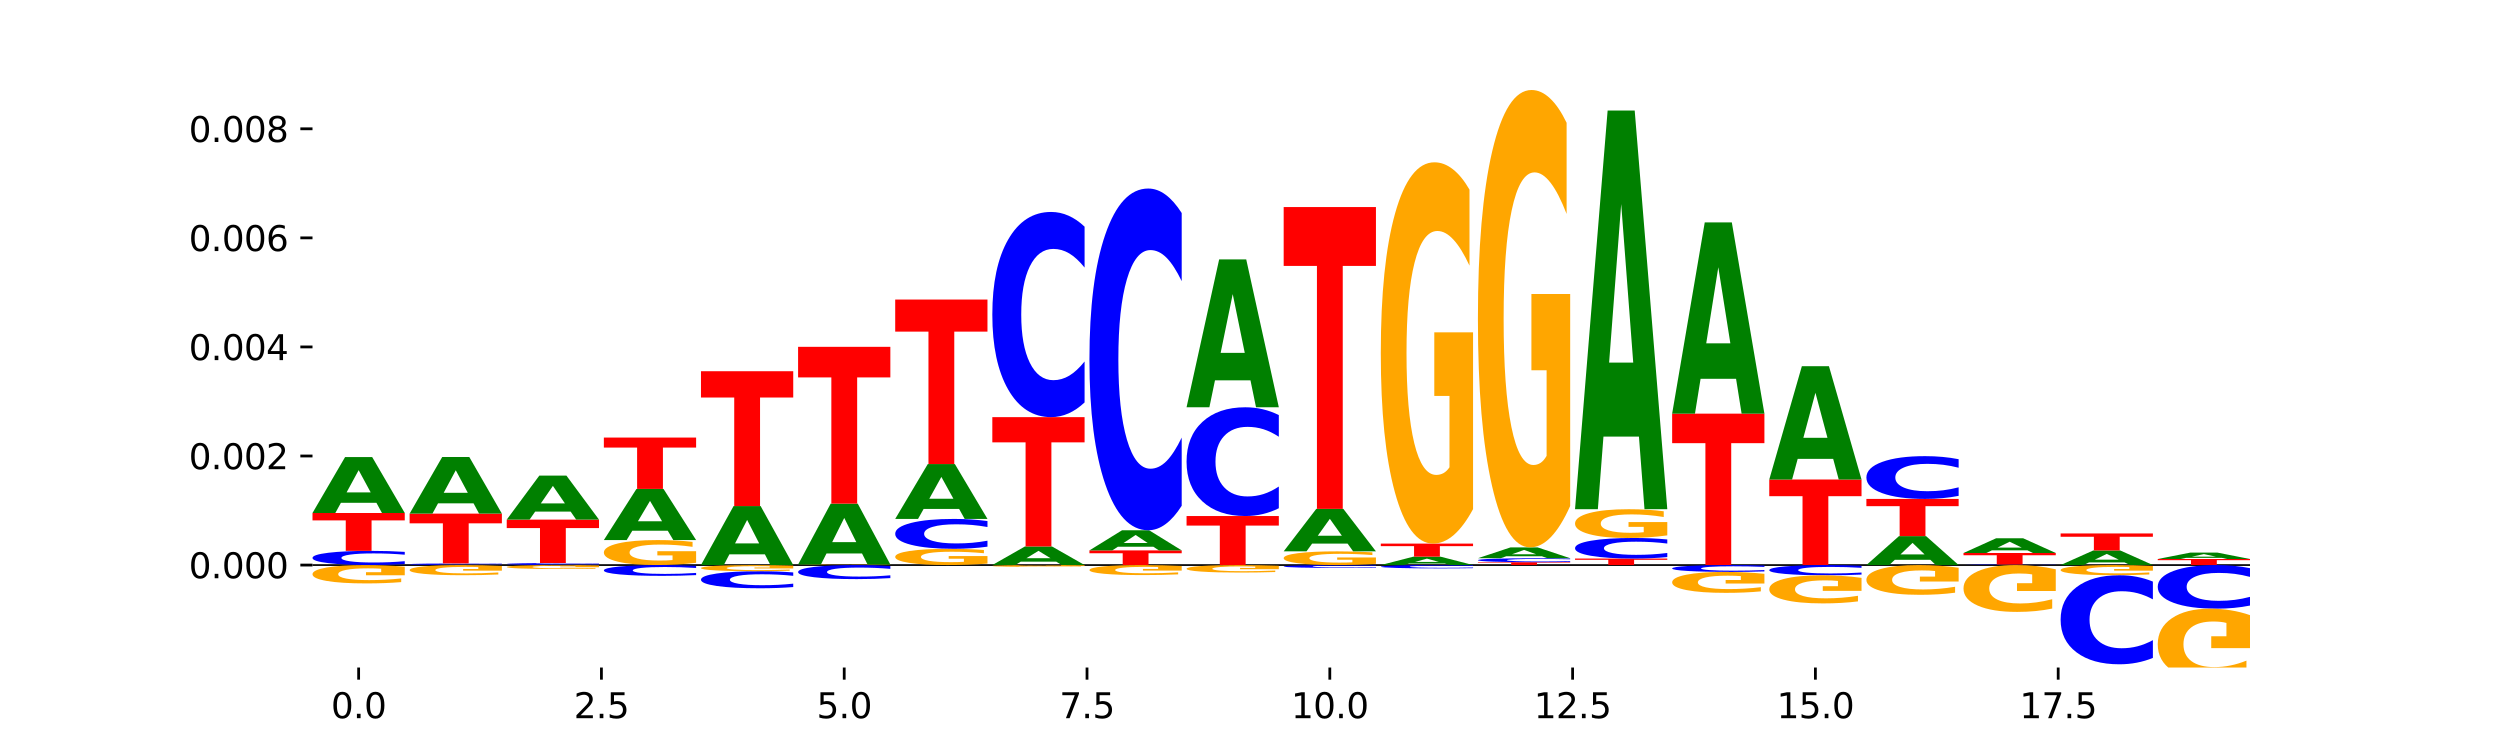 <?xml version="1.0" encoding="utf-8" standalone="no"?>
<!DOCTYPE svg PUBLIC "-//W3C//DTD SVG 1.1//EN"
  "http://www.w3.org/Graphics/SVG/1.1/DTD/svg11.dtd">
<svg xmlns:xlink="http://www.w3.org/1999/xlink" width="720pt" height="216pt" viewBox="0 0 720 216" xmlns="http://www.w3.org/2000/svg" version="1.1">
 <defs>
  <style type="text/css">*{stroke-linejoin: round; stroke-linecap: butt}</style>
 </defs>
 <g id="figure_1">
  <g id="patch_1">
   <path d="M 0 216 
L 720 216 
L 720 0 
L 0 0 
z
" style="fill: #ffffff"/>
  </g>
  <g id="axes_1">
   <g id="patch_2">
    <path d="M 90 192.24 
L 648 192.24 
L 648 25.92 
L 90 25.92 
z
" style="fill: #ffffff"/>
   </g>
   <g id="line2d_1">
    <path d="M 90 162.735 
L 648 162.735 
" clip-path="url(#p2aecb99ce0)" style="fill: none; stroke: #000000; stroke-width: 0.5; stroke-linecap: square"/>
   </g>
   <g id="patch_3">
    <path d="M 116.571 162.442 
Q 114.349 162.587 111.945 162.661 
Q 109.542 162.735 106.924 162.735 
Q 99.118 162.735 94.559 162.185 
Q 90 161.634 90 160.693 
Q 90 159.748 94.559 159.198 
Q 99.118 158.647 106.924 158.647 
Q 109.542 158.647 111.945 158.722 
Q 114.349 158.795 116.571 158.94 
L 116.571 159.755 
Q 114.329 159.563 112.153 159.473 
Q 109.977 159.384 107.574 159.384 
Q 103.262 159.384 100.792 159.732 
Q 98.328 160.08 98.328 160.693 
Q 98.328 161.302 100.792 161.651 
Q 103.262 161.999 107.574 161.999 
Q 109.977 161.999 112.153 161.909 
Q 114.329 161.819 116.571 161.626 
L 116.571 162.442 
z
" clip-path="url(#p2aecb99ce0)" style="fill: #0000ff"/>
   </g>
   <g id="patch_4">
    <path d="M 90 147.739 
L 116.571 147.739 
L 116.571 149.866 
L 107.012 149.866 
L 107.012 158.647 
L 99.578 158.647 
L 99.578 149.866 
L 90 149.866 
L 90 147.739 
z
" clip-path="url(#p2aecb99ce0)" style="fill: #ff0000"/>
   </g>
   <g id="patch_5">
    <path d="M 108.406 144.804 
L 98.187 144.804 
L 96.574 147.739 
L 90 147.739 
L 99.388 131.63 
L 107.184 131.63 
L 116.571 147.739 
L 110.003 147.739 
L 108.406 144.804 
z
M 99.817 141.815 
L 106.76 141.815 
L 103.294 135.407 
L 99.817 141.815 
z
" clip-path="url(#p2aecb99ce0)" style="fill: #008000"/>
   </g>
   <g id="patch_6">
    <path d="M 144.541 162.701 
Q 142.319 162.718 139.915 162.727 
Q 137.512 162.735 134.894 162.735 
Q 127.088 162.735 122.529 162.672 
Q 117.97 162.608 117.97 162.499 
Q 117.97 162.39 122.529 162.327 
Q 127.088 162.263 134.894 162.263 
Q 137.512 162.263 139.915 162.272 
Q 142.319 162.28 144.541 162.297 
L 144.541 162.391 
Q 142.299 162.369 140.123 162.359 
Q 137.947 162.348 135.544 162.348 
Q 131.232 162.348 128.762 162.389 
Q 126.298 162.429 126.298 162.499 
Q 126.298 162.57 128.762 162.61 
Q 131.232 162.65 135.544 162.65 
Q 137.947 162.65 140.123 162.64 
Q 142.299 162.629 144.541 162.607 
L 144.541 162.701 
z
" clip-path="url(#p2aecb99ce0)" style="fill: #0000ff"/>
   </g>
   <g id="patch_7">
    <path d="M 117.97 147.924 
L 144.541 147.924 
L 144.541 150.72 
L 134.982 150.72 
L 134.982 162.263 
L 127.548 162.263 
L 127.548 150.72 
L 117.97 150.72 
L 117.97 147.924 
z
" clip-path="url(#p2aecb99ce0)" style="fill: #ff0000"/>
   </g>
   <g id="patch_8">
    <path d="M 136.376 144.953 
L 126.157 144.953 
L 124.544 147.924 
L 117.97 147.924 
L 127.358 131.615 
L 135.154 131.615 
L 144.541 147.924 
L 137.973 147.924 
L 136.376 144.953 
z
M 127.787 141.926 
L 134.73 141.926 
L 131.264 135.438 
L 127.787 141.926 
z
" clip-path="url(#p2aecb99ce0)" style="fill: #008000"/>
   </g>
   <g id="patch_9">
    <path d="M 172.511 162.693 
Q 170.289 162.714 167.885 162.724 
Q 165.482 162.735 162.864 162.735 
Q 155.058 162.735 150.499 162.656 
Q 145.94 162.576 145.94 162.44 
Q 145.94 162.303 150.499 162.224 
Q 155.058 162.144 162.864 162.144 
Q 165.482 162.144 167.885 162.155 
Q 170.289 162.166 172.511 162.187 
L 172.511 162.304 
Q 170.269 162.277 168.093 162.264 
Q 165.917 162.251 163.514 162.251 
Q 159.202 162.251 156.732 162.301 
Q 154.268 162.351 154.268 162.44 
Q 154.268 162.528 156.732 162.579 
Q 159.202 162.629 163.514 162.629 
Q 165.917 162.629 168.093 162.616 
Q 170.269 162.603 172.511 162.575 
L 172.511 162.693 
z
" clip-path="url(#p2aecb99ce0)" style="fill: #0000ff"/>
   </g>
   <g id="patch_10">
    <path d="M 145.94 149.652 
L 172.511 149.652 
L 172.511 152.088 
L 162.952 152.088 
L 162.952 162.144 
L 155.518 162.144 
L 155.518 152.088 
L 145.94 152.088 
L 145.94 149.652 
z
" clip-path="url(#p2aecb99ce0)" style="fill: #ff0000"/>
   </g>
   <g id="patch_11">
    <path d="M 164.346 147.341 
L 154.127 147.341 
L 152.513 149.652 
L 145.94 149.652 
L 155.328 136.967 
L 163.124 136.967 
L 172.511 149.652 
L 165.943 149.652 
L 164.346 147.341 
z
M 155.757 144.987 
L 162.7 144.987 
L 159.234 139.941 
L 155.757 144.987 
z
" clip-path="url(#p2aecb99ce0)" style="fill: #008000"/>
   </g>
   <g id="patch_12">
    <path d="M 200.481 162.084 
Q 197.801 162.41 194.919 162.573 
Q 192.037 162.735 188.964 162.735 
Q 182.021 162.735 177.965 161.766 
Q 173.91 160.797 173.91 159.14 
Q 173.91 157.463 178.037 156.501 
Q 182.169 155.54 189.357 155.54 
Q 192.126 155.54 194.663 155.67 
Q 197.206 155.8 199.457 156.055 
L 199.457 157.49 
Q 197.134 157.161 194.836 156.999 
Q 192.537 156.836 190.227 156.836 
Q 185.951 156.836 183.634 157.433 
Q 181.318 158.029 181.318 159.14 
Q 181.318 160.24 183.551 160.84 
Q 185.784 161.439 189.893 161.439 
Q 191.013 161.439 191.971 161.405 
Q 192.93 161.369 193.692 161.295 
L 193.692 159.948 
L 189.315 159.948 
L 189.315 158.749 
L 200.481 158.749 
L 200.481 162.084 
z
" clip-path="url(#p2aecb99ce0)" style="fill: #ffa600"/>
   </g>
   <g id="patch_13">
    <path d="M 192.316 152.856 
L 182.097 152.856 
L 180.483 155.54 
L 173.91 155.54 
L 183.298 140.806 
L 191.093 140.806 
L 200.481 155.54 
L 193.913 155.54 
L 192.316 152.856 
z
M 183.727 150.121 
L 190.67 150.121 
L 187.204 144.261 
L 183.727 150.121 
z
" clip-path="url(#p2aecb99ce0)" style="fill: #008000"/>
   </g>
   <g id="patch_14">
    <path d="M 173.91 126.018 
L 200.481 126.018 
L 200.481 128.902 
L 190.922 128.902 
L 190.922 140.806 
L 183.488 140.806 
L 183.488 128.902 
L 173.91 128.902 
L 173.91 126.018 
z
" clip-path="url(#p2aecb99ce0)" style="fill: #ff0000"/>
   </g>
   <g id="patch_15">
    <path d="M 220.286 159.642 
L 210.067 159.642 
L 208.453 162.735 
L 201.88 162.735 
L 211.267 145.753 
L 219.063 145.753 
L 228.451 162.735 
L 221.883 162.735 
L 220.286 159.642 
z
M 211.697 156.49 
L 218.64 156.49 
L 215.174 149.735 
L 211.697 156.49 
z
" clip-path="url(#p2aecb99ce0)" style="fill: #008000"/>
   </g>
   <g id="patch_16">
    <path d="M 201.88 106.912 
L 228.451 106.912 
L 228.451 114.487 
L 218.892 114.487 
L 218.892 145.753 
L 211.458 145.753 
L 211.458 114.487 
L 201.88 114.487 
L 201.88 106.912 
z
" clip-path="url(#p2aecb99ce0)" style="fill: #ff0000"/>
   </g>
   <g id="patch_17">
    <path d="M 256.421 162.722 
Q 253.741 162.728 250.859 162.732 
Q 247.977 162.735 244.904 162.735 
Q 237.96 162.735 233.905 162.715 
Q 229.85 162.695 229.85 162.66 
Q 229.85 162.625 233.976 162.604 
Q 238.109 162.584 245.297 162.584 
Q 248.066 162.584 250.603 162.587 
Q 253.146 162.59 255.397 162.595 
L 255.397 162.625 
Q 253.074 162.618 250.776 162.615 
Q 248.477 162.611 246.166 162.611 
Q 241.891 162.611 239.574 162.624 
Q 237.258 162.637 237.258 162.66 
Q 237.258 162.683 239.491 162.695 
Q 241.724 162.708 245.833 162.708 
Q 246.953 162.708 247.911 162.707 
Q 248.87 162.707 249.632 162.705 
L 249.632 162.677 
L 245.255 162.677 
L 245.255 162.652 
L 256.421 162.652 
L 256.421 162.722 
z
" clip-path="url(#p2aecb99ce0)" style="fill: #ffa600"/>
   </g>
   <g id="patch_18">
    <path d="M 248.256 159.39 
L 238.037 159.39 
L 236.423 162.584 
L 229.85 162.584 
L 239.237 145.052 
L 247.033 145.052 
L 256.421 162.584 
L 249.853 162.584 
L 248.256 159.39 
z
M 239.667 156.136 
L 246.61 156.136 
L 243.143 149.162 
L 239.667 156.136 
z
" clip-path="url(#p2aecb99ce0)" style="fill: #008000"/>
   </g>
   <g id="patch_19">
    <path d="M 229.85 99.887 
L 256.421 99.887 
L 256.421 108.696 
L 246.862 108.696 
L 246.862 145.052 
L 239.428 145.052 
L 239.428 108.696 
L 229.85 108.696 
L 229.85 99.887 
z
" clip-path="url(#p2aecb99ce0)" style="fill: #ff0000"/>
   </g>
   <g id="patch_20">
    <path d="M 284.391 162.312 
Q 281.711 162.524 278.829 162.63 
Q 275.947 162.735 272.874 162.735 
Q 265.93 162.735 261.875 162.105 
Q 257.82 161.476 257.82 160.399 
Q 257.82 159.309 261.946 158.684 
Q 266.079 158.059 273.267 158.059 
Q 276.036 158.059 278.573 158.144 
Q 281.116 158.228 283.367 158.394 
L 283.367 159.326 
Q 281.044 159.113 278.746 159.007 
Q 276.447 158.901 274.136 158.901 
Q 269.861 158.901 267.544 159.29 
Q 265.228 159.677 265.228 160.399 
Q 265.228 161.113 267.461 161.504 
Q 269.694 161.893 273.803 161.893 
Q 274.922 161.893 275.881 161.871 
Q 276.84 161.847 277.602 161.799 
L 277.602 160.924 
L 273.225 160.924 
L 273.225 160.144 
L 284.391 160.144 
L 284.391 162.312 
z
" clip-path="url(#p2aecb99ce0)" style="fill: #ffa600"/>
   </g>
   <g id="patch_21">
    <path d="M 284.391 157.442 
Q 282.168 157.748 279.765 157.902 
Q 277.361 158.059 274.744 158.059 
Q 266.938 158.059 262.379 156.899 
Q 257.82 155.74 257.82 153.757 
Q 257.82 151.767 262.379 150.609 
Q 266.938 149.45 274.744 149.45 
Q 277.361 149.45 279.765 149.606 
Q 282.168 149.761 284.391 150.067 
L 284.391 151.783 
Q 282.148 151.378 279.972 151.189 
Q 277.797 151.001 275.393 151.001 
Q 271.082 151.001 268.611 151.735 
Q 266.148 152.468 266.148 153.757 
Q 266.148 155.041 268.611 155.775 
Q 271.082 156.508 275.393 156.508 
Q 277.797 156.508 279.972 156.32 
Q 282.148 156.129 284.391 155.724 
L 284.391 157.442 
z
" clip-path="url(#p2aecb99ce0)" style="fill: #0000ff"/>
   </g>
   <g id="patch_22">
    <path d="M 276.226 146.571 
L 266.007 146.571 
L 264.393 149.45 
L 257.82 149.45 
L 267.207 133.644 
L 275.003 133.644 
L 284.391 149.45 
L 277.823 149.45 
L 276.226 146.571 
z
M 267.636 143.637 
L 274.579 143.637 
L 271.113 137.35 
L 267.636 143.637 
z
" clip-path="url(#p2aecb99ce0)" style="fill: #008000"/>
   </g>
   <g id="patch_23">
    <path d="M 257.82 86.27 
L 284.391 86.27 
L 284.391 95.509 
L 274.831 95.509 
L 274.831 133.644 
L 267.398 133.644 
L 267.398 95.509 
L 257.82 95.509 
L 257.82 86.27 
z
" clip-path="url(#p2aecb99ce0)" style="fill: #ff0000"/>
   </g>
   <g id="patch_24">
    <path d="M 304.196 161.76 
L 293.977 161.76 
L 292.363 162.735 
L 285.789 162.735 
L 295.177 157.384 
L 302.973 157.384 
L 312.361 162.735 
L 305.793 162.735 
L 304.196 161.76 
z
M 295.606 160.767 
L 302.549 160.767 
L 299.083 158.639 
L 295.606 160.767 
z
" clip-path="url(#p2aecb99ce0)" style="fill: #008000"/>
   </g>
   <g id="patch_25">
    <path d="M 285.789 120.136 
L 312.361 120.136 
L 312.361 127.4 
L 302.801 127.4 
L 302.801 157.384 
L 295.368 157.384 
L 295.368 127.4 
L 285.789 127.4 
L 285.789 120.136 
z
" clip-path="url(#p2aecb99ce0)" style="fill: #ff0000"/>
   </g>
   <g id="patch_26">
    <path d="M 312.361 115.9 
Q 310.138 118 307.735 119.062 
Q 305.331 120.136 302.714 120.136 
Q 294.908 120.136 290.349 112.177 
Q 285.789 104.218 285.789 90.608 
Q 285.789 76.948 290.349 69.002 
Q 294.908 61.043 302.714 61.043 
Q 305.331 61.043 307.735 62.117 
Q 310.138 63.179 312.361 65.279 
L 312.361 77.058 
Q 310.118 74.275 307.942 72.981 
Q 305.767 71.687 303.363 71.687 
Q 299.052 71.687 296.581 76.729 
Q 294.118 81.758 294.118 90.608 
Q 294.118 99.421 296.581 104.463 
Q 299.052 109.492 303.363 109.492 
Q 305.767 109.492 307.942 108.198 
Q 310.118 106.892 312.361 104.109 
L 312.361 115.9 
z
" clip-path="url(#p2aecb99ce0)" style="fill: #0000ff"/>
   </g>
   <g id="patch_27">
    <path d="M 313.759 158.515 
L 340.331 158.515 
L 340.331 159.338 
L 330.771 159.338 
L 330.771 162.735 
L 323.337 162.735 
L 323.337 159.338 
L 313.759 159.338 
L 313.759 158.515 
z
" clip-path="url(#p2aecb99ce0)" style="fill: #ff0000"/>
   </g>
   <g id="patch_28">
    <path d="M 332.165 157.459 
L 321.947 157.459 
L 320.333 158.515 
L 313.759 158.515 
L 323.147 152.717 
L 330.943 152.717 
L 340.331 158.515 
L 333.763 158.515 
L 332.165 157.459 
z
M 323.576 156.383 
L 330.519 156.383 
L 327.053 154.076 
L 323.576 156.383 
z
" clip-path="url(#p2aecb99ce0)" style="fill: #008000"/>
   </g>
   <g id="patch_29">
    <path d="M 340.331 145.662 
Q 338.108 149.159 335.705 150.928 
Q 333.301 152.717 330.684 152.717 
Q 322.878 152.717 318.319 139.461 
Q 313.759 126.206 313.759 103.537 
Q 313.759 80.788 318.319 67.553 
Q 322.878 54.297 330.684 54.297 
Q 333.301 54.297 335.705 56.086 
Q 338.108 57.855 340.331 61.352 
L 340.331 80.971 
Q 338.088 76.335 335.912 74.18 
Q 333.737 72.025 331.333 72.025 
Q 327.022 72.025 324.551 80.422 
Q 322.088 88.798 322.088 103.537 
Q 322.088 118.216 324.551 126.612 
Q 327.022 134.989 331.333 134.989 
Q 333.737 134.989 335.912 132.834 
Q 338.088 130.658 340.331 126.023 
L 340.331 145.662 
z
" clip-path="url(#p2aecb99ce0)" style="fill: #0000ff"/>
   </g>
   <g id="patch_30">
    <path d="M 341.729 148.618 
L 368.301 148.618 
L 368.301 151.371 
L 358.741 151.371 
L 358.741 162.735 
L 351.307 162.735 
L 351.307 151.371 
L 341.729 151.371 
L 341.729 148.618 
z
" clip-path="url(#p2aecb99ce0)" style="fill: #ff0000"/>
   </g>
   <g id="patch_31">
    <path d="M 368.301 146.373 
Q 366.078 147.485 363.675 148.048 
Q 361.271 148.618 358.654 148.618 
Q 350.848 148.618 346.288 144.399 
Q 341.729 140.181 341.729 132.966 
Q 341.729 125.726 346.288 121.514 
Q 350.848 117.296 358.654 117.296 
Q 361.271 117.296 363.675 117.865 
Q 366.078 118.428 368.301 119.541 
L 368.301 125.785 
Q 366.058 124.309 363.882 123.623 
Q 361.706 122.938 359.303 122.938 
Q 354.992 122.938 352.521 125.61 
Q 350.058 128.276 350.058 132.966 
Q 350.058 137.638 352.521 140.31 
Q 354.992 142.976 359.303 142.976 
Q 361.706 142.976 363.882 142.29 
Q 366.058 141.598 368.301 140.122 
L 368.301 146.373 
z
" clip-path="url(#p2aecb99ce0)" style="fill: #0000ff"/>
   </g>
   <g id="patch_32">
    <path d="M 360.135 109.537 
L 349.916 109.537 
L 348.303 117.296 
L 341.729 117.296 
L 351.117 74.706 
L 358.913 74.706 
L 368.301 117.296 
L 361.733 117.296 
L 360.135 109.537 
z
M 351.546 101.633 
L 358.489 101.633 
L 355.023 84.692 
L 351.546 101.633 
z
" clip-path="url(#p2aecb99ce0)" style="fill: #008000"/>
   </g>
   <g id="patch_33">
    <path d="M 396.271 162.378 
Q 393.591 162.557 390.709 162.646 
Q 387.826 162.735 384.754 162.735 
Q 377.81 162.735 373.755 162.204 
Q 369.699 161.672 369.699 160.764 
Q 369.699 159.844 373.826 159.317 
Q 377.959 158.789 385.147 158.789 
Q 387.916 158.789 390.453 158.861 
Q 392.995 158.932 395.246 159.072 
L 395.246 159.859 
Q 392.924 159.679 390.625 159.59 
Q 388.327 159.5 386.016 159.5 
Q 381.74 159.5 379.424 159.828 
Q 377.107 160.155 377.107 160.764 
Q 377.107 161.367 379.34 161.696 
Q 381.574 162.024 385.683 162.024 
Q 386.802 162.024 387.761 162.006 
Q 388.72 161.986 389.482 161.945 
L 389.482 161.207 
L 385.105 161.207 
L 385.105 160.549 
L 396.271 160.549 
L 396.271 162.378 
z
" clip-path="url(#p2aecb99ce0)" style="fill: #ffa600"/>
   </g>
   <g id="patch_34">
    <path d="M 388.105 156.561 
L 377.886 156.561 
L 376.273 158.789 
L 369.699 158.789 
L 379.087 146.556 
L 386.883 146.556 
L 396.271 158.789 
L 389.703 158.789 
L 388.105 156.561 
z
M 379.516 154.29 
L 386.459 154.29 
L 382.993 149.424 
L 379.516 154.29 
z
" clip-path="url(#p2aecb99ce0)" style="fill: #008000"/>
   </g>
   <g id="patch_35">
    <path d="M 369.699 59.632 
L 396.271 59.632 
L 396.271 76.584 
L 386.711 76.584 
L 386.711 146.556 
L 379.277 146.556 
L 379.277 76.584 
L 369.699 76.584 
L 369.699 59.632 
z
" clip-path="url(#p2aecb99ce0)" style="fill: #ff0000"/>
   </g>
   <g id="patch_36">
    <path d="M 416.075 162.295 
L 405.856 162.295 
L 404.243 162.735 
L 397.669 162.735 
L 407.057 160.317 
L 414.853 160.317 
L 424.241 162.735 
L 417.672 162.735 
L 416.075 162.295 
z
M 407.486 161.846 
L 414.429 161.846 
L 410.963 160.884 
L 407.486 161.846 
z
" clip-path="url(#p2aecb99ce0)" style="fill: #008000"/>
   </g>
   <g id="patch_37">
    <path d="M 397.669 156.557 
L 424.241 156.557 
L 424.241 157.29 
L 414.681 157.29 
L 414.681 160.317 
L 407.247 160.317 
L 407.247 157.29 
L 397.669 157.29 
L 397.669 156.557 
z
" clip-path="url(#p2aecb99ce0)" style="fill: #ff0000"/>
   </g>
   <g id="patch_38">
    <path d="M 424.241 146.622 
Q 421.561 151.589 418.679 154.085 
Q 415.796 156.557 412.724 156.557 
Q 405.78 156.557 401.725 141.767 
Q 397.669 126.978 397.669 101.686 
Q 397.669 76.098 401.796 61.422 
Q 405.929 46.746 413.117 46.746 
Q 415.886 46.746 418.423 48.742 
Q 420.965 50.716 423.216 54.617 
L 423.216 76.507 
Q 420.894 71.494 418.595 69.021 
Q 416.297 66.526 413.986 66.526 
Q 409.71 66.526 407.394 75.645 
Q 405.077 84.741 405.077 101.686 
Q 405.077 118.471 407.31 127.636 
Q 409.544 136.777 413.653 136.777 
Q 414.772 136.777 415.731 136.255 
Q 416.69 135.711 417.452 134.577 
L 417.452 114.025 
L 413.075 114.025 
L 413.075 95.72 
L 424.241 95.72 
L 424.241 146.622 
z
" clip-path="url(#p2aecb99ce0)" style="fill: #ffa600"/>
   </g>
   <g id="patch_39">
    <path d="M 425.639 161.916 
L 452.211 161.916 
L 452.211 162.075 
L 442.651 162.075 
L 442.651 162.735 
L 435.217 162.735 
L 435.217 162.075 
L 425.639 162.075 
L 425.639 161.916 
z
" clip-path="url(#p2aecb99ce0)" style="fill: #ff0000"/>
   </g>
   <g id="patch_40">
    <path d="M 452.211 161.833 
Q 449.988 161.874 447.584 161.895 
Q 445.181 161.916 442.563 161.916 
Q 434.757 161.916 430.198 161.761 
Q 425.639 161.606 425.639 161.342 
Q 425.639 161.076 430.198 160.921 
Q 434.757 160.767 442.563 160.767 
Q 445.181 160.767 447.584 160.788 
Q 449.988 160.808 452.211 160.849 
L 452.211 161.078 
Q 449.968 161.024 447.792 160.999 
Q 445.616 160.974 443.213 160.974 
Q 438.901 160.974 436.431 161.072 
Q 433.967 161.169 433.967 161.342 
Q 433.967 161.513 436.431 161.611 
Q 438.901 161.709 443.213 161.709 
Q 445.616 161.709 447.792 161.684 
Q 449.968 161.658 452.211 161.604 
L 452.211 161.833 
z
" clip-path="url(#p2aecb99ce0)" style="fill: #0000ff"/>
   </g>
   <g id="patch_41">
    <path d="M 444.045 160.199 
L 433.826 160.199 
L 432.213 160.767 
L 425.639 160.767 
L 435.027 157.648 
L 442.823 157.648 
L 452.211 160.767 
L 445.642 160.767 
L 444.045 160.199 
z
M 435.456 159.62 
L 442.399 159.62 
L 438.933 158.379 
L 435.456 159.62 
z
" clip-path="url(#p2aecb99ce0)" style="fill: #008000"/>
   </g>
   <g id="patch_42">
    <path d="M 452.211 145.73 
Q 449.531 151.689 446.649 154.682 
Q 443.766 157.648 440.693 157.648 
Q 433.75 157.648 429.694 139.906 
Q 425.639 122.165 425.639 91.825 
Q 425.639 61.131 429.766 43.525 
Q 433.899 25.92 441.086 25.92 
Q 443.856 25.92 446.392 28.315 
Q 448.935 30.682 451.186 35.362 
L 451.186 61.621 
Q 448.864 55.607 446.565 52.641 
Q 444.266 49.648 441.956 49.648 
Q 437.68 49.648 435.364 60.587 
Q 433.047 71.498 433.047 91.825 
Q 433.047 111.961 435.28 122.954 
Q 437.513 133.92 441.622 133.92 
Q 442.742 133.92 443.701 133.294 
Q 444.66 132.641 445.422 131.281 
L 445.422 106.627 
L 441.045 106.627 
L 441.045 84.668 
L 452.211 84.668 
L 452.211 145.73 
z
" clip-path="url(#p2aecb99ce0)" style="fill: #ffa600"/>
   </g>
   <g id="patch_43">
    <path d="M 453.609 160.863 
L 480.18 160.863 
L 480.18 161.228 
L 470.621 161.228 
L 470.621 162.735 
L 463.187 162.735 
L 463.187 161.228 
L 453.609 161.228 
L 453.609 160.863 
z
" clip-path="url(#p2aecb99ce0)" style="fill: #ff0000"/>
   </g>
   <g id="patch_44">
    <path d="M 480.18 160.438 
Q 477.958 160.649 475.554 160.755 
Q 473.151 160.863 470.533 160.863 
Q 462.727 160.863 458.168 160.065 
Q 453.609 159.267 453.609 157.903 
Q 453.609 156.533 458.168 155.736 
Q 462.727 154.938 470.533 154.938 
Q 473.151 154.938 475.554 155.046 
Q 477.958 155.153 480.18 155.363 
L 480.18 156.544 
Q 477.938 156.265 475.762 156.135 
Q 473.586 156.006 471.183 156.006 
Q 466.871 156.006 464.401 156.511 
Q 461.937 157.015 461.937 157.903 
Q 461.937 158.786 464.401 159.292 
Q 466.871 159.796 471.183 159.796 
Q 473.586 159.796 475.762 159.666 
Q 477.938 159.535 480.18 159.256 
L 480.18 160.438 
z
" clip-path="url(#p2aecb99ce0)" style="fill: #0000ff"/>
   </g>
   <g id="patch_45">
    <path d="M 480.18 154.189 
Q 477.501 154.564 474.618 154.752 
Q 471.736 154.938 468.663 154.938 
Q 461.72 154.938 457.664 153.823 
Q 453.609 152.707 453.609 150.798 
Q 453.609 148.868 457.736 147.761 
Q 461.869 146.653 469.056 146.653 
Q 471.826 146.653 474.362 146.804 
Q 476.905 146.953 479.156 147.247 
L 479.156 148.899 
Q 476.834 148.52 474.535 148.334 
Q 472.236 148.146 469.926 148.146 
Q 465.65 148.146 463.334 148.834 
Q 461.017 149.52 461.017 150.798 
Q 461.017 152.065 463.25 152.756 
Q 465.483 153.446 469.592 153.446 
Q 470.712 153.446 471.671 153.407 
Q 472.629 153.366 473.392 153.28 
L 473.392 151.729 
L 469.015 151.729 
L 469.015 150.348 
L 480.18 150.348 
L 480.18 154.189 
z
" clip-path="url(#p2aecb99ce0)" style="fill: #ffa600"/>
   </g>
   <g id="patch_46">
    <path d="M 472.015 125.738 
L 461.796 125.738 
L 460.183 146.653 
L 453.609 146.653 
L 462.997 31.842 
L 470.793 31.842 
L 480.18 146.653 
L 473.612 146.653 
L 472.015 125.738 
z
M 463.426 104.43 
L 470.369 104.43 
L 466.903 58.761 
L 463.426 104.43 
z
" clip-path="url(#p2aecb99ce0)" style="fill: #008000"/>
   </g>
   <g id="patch_47">
    <path d="M 481.579 119.13 
L 508.15 119.13 
L 508.15 127.634 
L 498.591 127.634 
L 498.591 162.735 
L 491.157 162.735 
L 491.157 127.634 
L 481.579 127.634 
L 481.579 119.13 
z
" clip-path="url(#p2aecb99ce0)" style="fill: #ff0000"/>
   </g>
   <g id="patch_48">
    <path d="M 499.985 109.095 
L 489.766 109.095 
L 488.153 119.13 
L 481.579 119.13 
L 490.967 64.047 
L 498.763 64.047 
L 508.15 119.13 
L 501.582 119.13 
L 499.985 109.095 
z
M 491.396 98.872 
L 498.339 98.872 
L 494.873 76.962 
L 491.396 98.872 
z
" clip-path="url(#p2aecb99ce0)" style="fill: #008000"/>
   </g>
   <g id="patch_49">
    <path d="M 509.549 138.098 
L 536.12 138.098 
L 536.12 142.903 
L 526.561 142.903 
L 526.561 162.735 
L 519.127 162.735 
L 519.127 142.903 
L 509.549 142.903 
L 509.549 138.098 
z
" clip-path="url(#p2aecb99ce0)" style="fill: #ff0000"/>
   </g>
   <g id="patch_50">
    <path d="M 527.955 132.152 
L 517.736 132.152 
L 516.122 138.098 
L 509.549 138.098 
L 518.937 105.457 
L 526.733 105.457 
L 536.12 138.098 
L 529.552 138.098 
L 527.955 132.152 
z
M 519.366 126.094 
L 526.309 126.094 
L 522.843 113.11 
L 519.366 126.094 
z
" clip-path="url(#p2aecb99ce0)" style="fill: #008000"/>
   </g>
   <g id="patch_51">
    <path d="M 555.925 161.217 
L 545.706 161.217 
L 544.092 162.735 
L 537.519 162.735 
L 546.907 154.399 
L 554.702 154.399 
L 564.09 162.735 
L 557.522 162.735 
L 555.925 161.217 
z
M 547.336 159.67 
L 554.279 159.67 
L 550.813 156.354 
L 547.336 159.67 
z
" clip-path="url(#p2aecb99ce0)" style="fill: #008000"/>
   </g>
   <g id="patch_52">
    <path d="M 537.519 143.69 
L 564.09 143.69 
L 564.09 145.778 
L 554.531 145.778 
L 554.531 154.399 
L 547.097 154.399 
L 547.097 145.778 
L 537.519 145.778 
L 537.519 143.69 
z
" clip-path="url(#p2aecb99ce0)" style="fill: #ff0000"/>
   </g>
   <g id="patch_53">
    <path d="M 564.09 142.807 
Q 561.868 143.244 559.464 143.466 
Q 557.061 143.69 554.443 143.69 
Q 546.637 143.69 542.078 142.03 
Q 537.519 140.371 537.519 137.533 
Q 537.519 134.685 542.078 133.028 
Q 546.637 131.368 554.443 131.368 
Q 557.061 131.368 559.464 131.592 
Q 561.868 131.814 564.09 132.252 
L 564.09 134.708 
Q 561.847 134.127 559.672 133.858 
Q 557.496 133.588 555.092 133.588 
Q 550.781 133.588 548.311 134.639 
Q 545.847 135.688 545.847 137.533 
Q 545.847 139.371 548.311 140.422 
Q 550.781 141.47 555.092 141.47 
Q 557.496 141.47 559.672 141.201 
Q 561.847 140.928 564.09 140.348 
L 564.09 142.807 
z
" clip-path="url(#p2aecb99ce0)" style="fill: #0000ff"/>
   </g>
   <g id="patch_54">
    <path d="M 592.06 162.724 
Q 589.837 162.73 587.434 162.732 
Q 585.031 162.735 582.413 162.735 
Q 574.607 162.735 570.048 162.715 
Q 565.489 162.694 565.489 162.659 
Q 565.489 162.624 570.048 162.603 
Q 574.607 162.582 582.413 162.582 
Q 585.031 162.582 587.434 162.585 
Q 589.837 162.588 592.06 162.593 
L 592.06 162.624 
Q 589.817 162.617 587.642 162.613 
Q 585.466 162.61 583.062 162.61 
Q 578.751 162.61 576.281 162.623 
Q 573.817 162.636 573.817 162.659 
Q 573.817 162.682 576.281 162.695 
Q 578.751 162.708 583.062 162.708 
Q 585.466 162.708 587.642 162.704 
Q 589.817 162.701 592.06 162.694 
L 592.06 162.724 
z
" clip-path="url(#p2aecb99ce0)" style="fill: #0000ff"/>
   </g>
   <g id="patch_55">
    <path d="M 565.489 159.265 
L 592.06 159.265 
L 592.06 159.912 
L 582.501 159.912 
L 582.501 162.582 
L 575.067 162.582 
L 575.067 159.912 
L 565.489 159.912 
L 565.489 159.265 
z
" clip-path="url(#p2aecb99ce0)" style="fill: #ff0000"/>
   </g>
   <g id="patch_56">
    <path d="M 583.895 158.493 
L 573.676 158.493 
L 572.062 159.265 
L 565.489 159.265 
L 574.876 155.025 
L 582.672 155.025 
L 592.06 159.265 
L 585.492 159.265 
L 583.895 158.493 
z
M 575.306 157.706 
L 582.249 157.706 
L 578.783 156.019 
L 575.306 157.706 
z
" clip-path="url(#p2aecb99ce0)" style="fill: #008000"/>
   </g>
   <g id="patch_57">
    <path d="M 611.865 161.97 
L 601.646 161.97 
L 600.032 162.735 
L 593.459 162.735 
L 602.846 158.537 
L 610.642 158.537 
L 620.03 162.735 
L 613.462 162.735 
L 611.865 161.97 
z
M 603.276 161.191 
L 610.219 161.191 
L 606.753 159.521 
L 603.276 161.191 
z
" clip-path="url(#p2aecb99ce0)" style="fill: #008000"/>
   </g>
   <g id="patch_58">
    <path d="M 593.459 153.633 
L 620.03 153.633 
L 620.03 154.589 
L 610.471 154.589 
L 610.471 158.537 
L 603.037 158.537 
L 603.037 154.589 
L 593.459 154.589 
L 593.459 153.633 
z
" clip-path="url(#p2aecb99ce0)" style="fill: #ff0000"/>
   </g>
   <g id="patch_59">
    <path d="M 621.429 160.993 
L 648 160.993 
L 648 161.333 
L 638.44 161.333 
L 638.44 162.735 
L 631.007 162.735 
L 631.007 161.333 
L 621.429 161.333 
L 621.429 160.993 
z
" clip-path="url(#p2aecb99ce0)" style="fill: #ff0000"/>
   </g>
   <g id="patch_60">
    <path d="M 639.835 160.658 
L 629.616 160.658 
L 628.002 160.993 
L 621.429 160.993 
L 630.816 159.152 
L 638.612 159.152 
L 648 160.993 
L 641.432 160.993 
L 639.835 160.658 
z
M 631.245 160.316 
L 638.189 160.316 
L 634.722 159.584 
L 631.245 160.316 
z
" clip-path="url(#p2aecb99ce0)" style="fill: #008000"/>
   </g>
   <g id="patch_61">
    <path d="M 116.571 163.214 
Q 113.892 162.975 111.009 162.854 
Q 108.127 162.735 105.054 162.735 
Q 98.111 162.735 94.055 163.448 
Q 90 164.161 90 165.379 
Q 90 166.612 94.127 167.319 
Q 98.26 168.026 105.447 168.026 
Q 108.216 168.026 110.753 167.93 
Q 113.296 167.835 115.547 167.647 
L 115.547 166.592 
Q 113.225 166.834 110.926 166.953 
Q 108.627 167.073 106.317 167.073 
Q 102.041 167.073 99.725 166.634 
Q 97.408 166.196 97.408 165.379 
Q 97.408 164.57 99.641 164.129 
Q 101.874 163.688 105.983 163.688 
Q 107.103 163.688 108.062 163.713 
Q 109.02 163.74 109.783 163.794 
L 109.783 164.785 
L 105.406 164.785 
L 105.406 165.667 
L 116.571 165.667 
L 116.571 163.214 
z
" clip-path="url(#p2aecb99ce0)" style="fill: #ffa600"/>
   </g>
   <g id="patch_62">
    <path d="M 144.541 163 
Q 141.862 162.868 138.979 162.801 
Q 136.097 162.735 133.024 162.735 
Q 126.081 162.735 122.025 163.13 
Q 117.97 163.524 117.97 164.199 
Q 117.97 164.882 122.097 165.274 
Q 126.23 165.665 133.417 165.665 
Q 136.186 165.665 138.723 165.612 
Q 141.266 165.559 143.517 165.455 
L 143.517 164.871 
Q 141.195 165.005 138.896 165.071 
Q 136.597 165.138 134.287 165.138 
Q 130.011 165.138 127.695 164.894 
Q 125.378 164.652 125.378 164.199 
Q 125.378 163.751 127.611 163.507 
Q 129.844 163.263 133.953 163.263 
Q 135.073 163.263 136.032 163.277 
Q 136.99 163.291 137.753 163.322 
L 137.753 163.87 
L 133.376 163.87 
L 133.376 164.359 
L 144.541 164.359 
L 144.541 163 
z
" clip-path="url(#p2aecb99ce0)" style="fill: #ffa600"/>
   </g>
   <g id="patch_63">
    <path d="M 172.511 162.839 
Q 169.832 162.787 166.949 162.761 
Q 164.067 162.735 160.994 162.735 
Q 154.051 162.735 149.995 162.889 
Q 145.94 163.043 145.94 163.306 
Q 145.94 163.573 150.067 163.726 
Q 154.2 163.878 161.387 163.878 
Q 164.156 163.878 166.693 163.858 
Q 169.236 163.837 171.487 163.796 
L 171.487 163.569 
Q 169.165 163.621 166.866 163.646 
Q 164.567 163.672 162.257 163.672 
Q 157.981 163.672 155.664 163.577 
Q 153.348 163.483 153.348 163.306 
Q 153.348 163.132 155.581 163.036 
Q 157.814 162.941 161.923 162.941 
Q 163.043 162.941 164.002 162.947 
Q 164.96 162.952 165.723 162.964 
L 165.723 163.178 
L 161.346 163.178 
L 161.346 163.369 
L 172.511 163.369 
L 172.511 162.839 
z
" clip-path="url(#p2aecb99ce0)" style="fill: #ffa600"/>
   </g>
   <g id="patch_64">
    <path d="M 200.481 162.959 
Q 198.259 162.848 195.855 162.792 
Q 193.452 162.735 190.834 162.735 
Q 183.028 162.735 178.469 163.155 
Q 173.91 163.574 173.91 164.292 
Q 173.91 165.012 178.469 165.431 
Q 183.028 165.851 190.834 165.851 
Q 193.452 165.851 195.855 165.794 
Q 198.259 165.738 200.481 165.628 
L 200.481 165.007 
Q 198.238 165.153 196.063 165.221 
Q 193.887 165.29 191.483 165.29 
Q 187.172 165.29 184.702 165.024 
Q 182.238 164.759 182.238 164.292 
Q 182.238 163.827 184.702 163.562 
Q 187.172 163.296 191.483 163.296 
Q 193.887 163.296 196.063 163.365 
Q 198.238 163.434 200.481 163.58 
L 200.481 162.959 
z
" clip-path="url(#p2aecb99ce0)" style="fill: #0000ff"/>
   </g>
   <g id="patch_65">
    <path d="M 228.451 164.858 
Q 226.228 164.683 223.825 164.595 
Q 221.422 164.505 218.804 164.505 
Q 210.998 164.505 206.439 165.168 
Q 201.88 165.83 201.88 166.963 
Q 201.88 168.1 206.439 168.762 
Q 210.998 169.424 218.804 169.424 
Q 221.422 169.424 223.825 169.335 
Q 226.228 169.246 228.451 169.072 
L 228.451 168.091 
Q 226.208 168.323 224.033 168.43 
Q 221.857 168.538 219.453 168.538 
Q 215.142 168.538 212.672 168.119 
Q 210.208 167.7 210.208 166.963 
Q 210.208 166.23 212.672 165.81 
Q 215.142 165.391 219.453 165.391 
Q 221.857 165.391 224.033 165.499 
Q 226.208 165.608 228.451 165.84 
L 228.451 164.858 
z
" clip-path="url(#p2aecb99ce0)" style="fill: #0000ff"/>
   </g>
   <g id="patch_66">
    <path d="M 228.451 162.895 
Q 225.771 162.815 222.889 162.775 
Q 220.007 162.735 216.934 162.735 
Q 209.99 162.735 205.935 162.974 
Q 201.88 163.212 201.88 163.62 
Q 201.88 164.032 206.007 164.269 
Q 210.139 164.505 217.327 164.505 
Q 220.096 164.505 222.633 164.473 
Q 225.176 164.441 227.427 164.379 
L 227.427 164.026 
Q 225.104 164.107 222.806 164.146 
Q 220.507 164.187 218.197 164.187 
Q 213.921 164.187 211.604 164.04 
Q 209.288 163.893 209.288 163.62 
Q 209.288 163.349 211.521 163.201 
Q 213.754 163.054 217.863 163.054 
Q 218.983 163.054 219.941 163.063 
Q 220.9 163.071 221.662 163.09 
L 221.662 163.421 
L 217.285 163.421 
L 217.285 163.716 
L 228.451 163.716 
L 228.451 162.895 
z
" clip-path="url(#p2aecb99ce0)" style="fill: #ffa600"/>
   </g>
   <g id="patch_67">
    <path d="M 256.421 163.026 
Q 254.198 162.882 251.795 162.809 
Q 249.392 162.735 246.774 162.735 
Q 238.968 162.735 234.409 163.281 
Q 229.85 163.826 229.85 164.759 
Q 229.85 165.696 234.409 166.24 
Q 238.968 166.786 246.774 166.786 
Q 249.392 166.786 251.795 166.712 
Q 254.198 166.639 256.421 166.495 
L 256.421 165.688 
Q 254.178 165.879 252.003 165.968 
Q 249.827 166.056 247.423 166.056 
Q 243.112 166.056 240.642 165.711 
Q 238.178 165.366 238.178 164.759 
Q 238.178 164.155 240.642 163.81 
Q 243.112 163.465 247.423 163.465 
Q 249.827 163.465 252.003 163.554 
Q 254.178 163.643 256.421 163.834 
L 256.421 163.026 
z
" clip-path="url(#p2aecb99ce0)" style="fill: #0000ff"/>
   </g>
   <g id="patch_68">
    <path d="M 312.361 162.784 
Q 309.681 162.76 306.799 162.747 
Q 303.917 162.735 300.844 162.735 
Q 293.9 162.735 289.845 162.808 
Q 285.789 162.88 285.789 163.003 
Q 285.789 163.128 289.916 163.2 
Q 294.049 163.272 301.237 163.272 
Q 304.006 163.272 306.543 163.262 
Q 309.086 163.252 311.337 163.233 
L 311.337 163.126 
Q 309.014 163.151 306.716 163.163 
Q 304.417 163.175 302.106 163.175 
Q 297.831 163.175 295.514 163.131 
Q 293.198 163.086 293.198 163.003 
Q 293.198 162.921 295.431 162.877 
Q 297.664 162.832 301.773 162.832 
Q 302.892 162.832 303.851 162.834 
Q 304.81 162.837 305.572 162.843 
L 305.572 162.943 
L 301.195 162.943 
L 301.195 163.033 
L 312.361 163.033 
L 312.361 162.784 
z
" clip-path="url(#p2aecb99ce0)" style="fill: #ffa600"/>
   </g>
   <g id="patch_69">
    <path d="M 340.331 162.997 
Q 337.651 162.866 334.769 162.8 
Q 331.887 162.735 328.814 162.735 
Q 321.87 162.735 317.815 163.125 
Q 313.759 163.515 313.759 164.181 
Q 313.759 164.855 317.886 165.242 
Q 322.019 165.628 329.207 165.628 
Q 331.976 165.628 334.513 165.576 
Q 337.056 165.524 339.307 165.421 
L 339.307 164.844 
Q 336.984 164.976 334.685 165.041 
Q 332.387 165.107 330.076 165.107 
Q 325.801 165.107 323.484 164.867 
Q 321.167 164.627 321.167 164.181 
Q 321.167 163.739 323.401 163.497 
Q 325.634 163.256 329.743 163.256 
Q 330.862 163.256 331.821 163.27 
Q 332.78 163.284 333.542 163.314 
L 333.542 163.856 
L 329.165 163.856 
L 329.165 164.338 
L 340.331 164.338 
L 340.331 162.997 
z
" clip-path="url(#p2aecb99ce0)" style="fill: #ffa600"/>
   </g>
   <g id="patch_70">
    <path d="M 368.301 162.931 
Q 365.621 162.833 362.739 162.784 
Q 359.856 162.735 356.784 162.735 
Q 349.84 162.735 345.785 163.027 
Q 341.729 163.318 341.729 163.816 
Q 341.729 164.32 345.856 164.61 
Q 349.989 164.899 357.177 164.899 
Q 359.946 164.899 362.483 164.859 
Q 365.025 164.821 367.276 164.744 
L 367.276 164.312 
Q 364.954 164.411 362.655 164.46 
Q 360.357 164.509 358.046 164.509 
Q 353.77 164.509 351.454 164.329 
Q 349.137 164.15 349.137 163.816 
Q 349.137 163.486 351.371 163.305 
Q 353.604 163.125 357.713 163.125 
Q 358.832 163.125 359.791 163.135 
Q 360.75 163.146 361.512 163.168 
L 361.512 163.573 
L 357.135 163.573 
L 357.135 163.934 
L 368.301 163.934 
L 368.301 162.931 
z
" clip-path="url(#p2aecb99ce0)" style="fill: #ffa600"/>
   </g>
   <g id="patch_71">
    <path d="M 396.271 162.795 
Q 394.048 162.765 391.645 162.75 
Q 389.241 162.735 386.624 162.735 
Q 378.817 162.735 374.258 162.847 
Q 369.699 162.959 369.699 163.15 
Q 369.699 163.342 374.258 163.454 
Q 378.817 163.565 386.624 163.565 
Q 389.241 163.565 391.645 163.55 
Q 394.048 163.535 396.271 163.506 
L 396.271 163.34 
Q 394.028 163.38 391.852 163.398 
Q 389.676 163.416 387.273 163.416 
Q 382.962 163.416 380.491 163.345 
Q 378.028 163.274 378.028 163.15 
Q 378.028 163.026 380.491 162.955 
Q 382.962 162.885 387.273 162.885 
Q 389.676 162.885 391.852 162.903 
Q 394.028 162.921 396.271 162.96 
L 396.271 162.795 
z
" clip-path="url(#p2aecb99ce0)" style="fill: #0000ff"/>
   </g>
   <g id="patch_72">
    <path d="M 424.241 162.804 
Q 422.018 162.77 419.615 162.753 
Q 417.211 162.735 414.593 162.735 
Q 406.787 162.735 402.228 162.865 
Q 397.669 162.995 397.669 163.216 
Q 397.669 163.439 402.228 163.568 
Q 406.787 163.698 414.593 163.698 
Q 417.211 163.698 419.615 163.68 
Q 422.018 163.663 424.241 163.629 
L 424.241 163.437 
Q 421.998 163.482 419.822 163.503 
Q 417.646 163.524 415.243 163.524 
Q 410.931 163.524 408.461 163.442 
Q 405.997 163.36 405.997 163.216 
Q 405.997 163.073 408.461 162.991 
Q 410.931 162.909 415.243 162.909 
Q 417.646 162.909 419.822 162.93 
Q 421.998 162.951 424.241 162.996 
L 424.241 162.804 
z
" clip-path="url(#p2aecb99ce0)" style="fill: #0000ff"/>
   </g>
   <g id="patch_73">
    <path d="M 508.15 162.877 
Q 505.928 162.807 503.524 162.771 
Q 501.121 162.735 498.503 162.735 
Q 490.697 162.735 486.138 163.001 
Q 481.579 163.268 481.579 163.723 
Q 481.579 164.18 486.138 164.445 
Q 490.697 164.712 498.503 164.712 
Q 501.121 164.712 503.524 164.676 
Q 505.928 164.64 508.15 164.57 
L 508.15 164.176 
Q 505.908 164.269 503.732 164.312 
Q 501.556 164.356 499.153 164.356 
Q 494.841 164.356 492.371 164.187 
Q 489.907 164.019 489.907 163.723 
Q 489.907 163.428 492.371 163.259 
Q 494.841 163.091 499.153 163.091 
Q 501.556 163.091 503.732 163.134 
Q 505.908 163.178 508.15 163.271 
L 508.15 162.877 
z
" clip-path="url(#p2aecb99ce0)" style="fill: #0000ff"/>
   </g>
   <g id="patch_74">
    <path d="M 508.15 165.257 
Q 505.471 164.984 502.588 164.847 
Q 499.706 164.712 496.633 164.712 
Q 489.69 164.712 485.634 165.524 
Q 481.579 166.337 481.579 167.726 
Q 481.579 169.132 485.706 169.939 
Q 489.839 170.745 497.026 170.745 
Q 499.795 170.745 502.332 170.635 
Q 504.875 170.527 507.126 170.313 
L 507.126 169.11 
Q 504.804 169.385 502.505 169.521 
Q 500.206 169.658 497.896 169.658 
Q 493.62 169.658 491.304 169.157 
Q 488.987 168.657 488.987 167.726 
Q 488.987 166.804 491.22 166.301 
Q 493.453 165.798 497.562 165.798 
Q 498.682 165.798 499.641 165.827 
Q 500.599 165.857 501.362 165.919 
L 501.362 167.048 
L 496.985 167.048 
L 496.985 168.054 
L 508.15 168.054 
L 508.15 165.257 
z
" clip-path="url(#p2aecb99ce0)" style="fill: #ffa600"/>
   </g>
   <g id="patch_75">
    <path d="M 536.12 162.947 
Q 533.898 162.842 531.494 162.789 
Q 529.091 162.735 526.473 162.735 
Q 518.667 162.735 514.108 163.133 
Q 509.549 163.531 509.549 164.212 
Q 509.549 164.895 514.108 165.293 
Q 518.667 165.691 526.473 165.691 
Q 529.091 165.691 531.494 165.637 
Q 533.898 165.584 536.12 165.479 
L 536.12 164.89 
Q 533.878 165.029 531.702 165.094 
Q 529.526 165.158 527.123 165.158 
Q 522.811 165.158 520.341 164.906 
Q 517.877 164.655 517.877 164.212 
Q 517.877 163.771 520.341 163.519 
Q 522.811 163.268 527.123 163.268 
Q 529.526 163.268 531.702 163.332 
Q 533.878 163.398 536.12 163.537 
L 536.12 162.947 
z
" clip-path="url(#p2aecb99ce0)" style="fill: #0000ff"/>
   </g>
   <g id="patch_76">
    <path d="M 536.12 166.423 
Q 533.441 166.057 530.558 165.873 
Q 527.676 165.691 524.603 165.691 
Q 517.66 165.691 513.604 166.78 
Q 509.549 167.87 509.549 169.733 
Q 509.549 171.618 513.676 172.699 
Q 517.809 173.781 524.996 173.781 
Q 527.765 173.781 530.302 173.633 
Q 532.845 173.488 535.096 173.201 
L 535.096 171.588 
Q 532.774 171.957 530.475 172.139 
Q 528.176 172.323 525.866 172.323 
Q 521.59 172.323 519.273 171.652 
Q 516.957 170.981 516.957 169.733 
Q 516.957 168.496 519.19 167.821 
Q 521.423 167.148 525.532 167.148 
Q 526.652 167.148 527.611 167.186 
Q 528.569 167.226 529.332 167.31 
L 529.332 168.824 
L 524.955 168.824 
L 524.955 170.173 
L 536.12 170.173 
L 536.12 166.423 
z
" clip-path="url(#p2aecb99ce0)" style="fill: #ffa600"/>
   </g>
   <g id="patch_77">
    <path d="M 564.09 163.511 
Q 561.41 163.123 558.528 162.928 
Q 555.646 162.735 552.573 162.735 
Q 545.63 162.735 541.574 163.89 
Q 537.519 165.045 537.519 167.02 
Q 537.519 169.018 541.646 170.164 
Q 545.778 171.31 552.966 171.31 
Q 555.735 171.31 558.272 171.154 
Q 560.815 171 563.066 170.695 
L 563.066 168.986 
Q 560.743 169.377 558.445 169.571 
Q 556.146 169.765 553.836 169.765 
Q 549.56 169.765 547.243 169.053 
Q 544.927 168.343 544.927 167.02 
Q 544.927 165.709 547.16 164.994 
Q 549.393 164.28 553.502 164.28 
Q 554.622 164.28 555.58 164.321 
Q 556.539 164.363 557.301 164.452 
L 557.301 166.056 
L 552.925 166.056 
L 552.925 167.486 
L 564.09 167.486 
L 564.09 163.511 
z
" clip-path="url(#p2aecb99ce0)" style="fill: #ffa600"/>
   </g>
   <g id="patch_78">
    <path d="M 592.06 163.956 
Q 589.38 163.346 586.498 163.039 
Q 583.616 162.735 580.543 162.735 
Q 573.599 162.735 569.544 164.553 
Q 565.489 166.371 565.489 169.479 
Q 565.489 172.624 569.616 174.427 
Q 573.748 176.231 580.936 176.231 
Q 583.705 176.231 586.242 175.986 
Q 588.785 175.743 591.036 175.264 
L 591.036 172.573 
Q 588.713 173.19 586.415 173.493 
Q 584.116 173.8 581.806 173.8 
Q 577.53 173.8 575.213 172.679 
Q 572.897 171.561 572.897 169.479 
Q 572.897 167.416 575.13 166.29 
Q 577.363 165.166 581.472 165.166 
Q 582.592 165.166 583.55 165.23 
Q 584.509 165.297 585.271 165.437 
L 585.271 167.962 
L 580.894 167.962 
L 580.894 170.212 
L 592.06 170.212 
L 592.06 163.956 
z
" clip-path="url(#p2aecb99ce0)" style="fill: #ffa600"/>
   </g>
   <g id="patch_79">
    <path d="M 620.03 167.496 
Q 617.807 166.584 615.404 166.123 
Q 613.001 165.657 610.383 165.657 
Q 602.577 165.657 598.018 169.113 
Q 593.459 172.569 593.459 178.479 
Q 593.459 184.411 598.018 187.862 
Q 602.577 191.318 610.383 191.318 
Q 613.001 191.318 615.404 190.852 
Q 617.807 190.39 620.03 189.479 
L 620.03 184.363 
Q 617.787 185.572 615.612 186.134 
Q 613.436 186.696 611.032 186.696 
Q 606.721 186.696 604.251 184.507 
Q 601.787 182.323 601.787 178.479 
Q 601.787 174.652 604.251 172.463 
Q 606.721 170.279 611.032 170.279 
Q 613.436 170.279 615.612 170.841 
Q 617.787 171.408 620.03 172.617 
L 620.03 167.496 
z
" clip-path="url(#p2aecb99ce0)" style="fill: #0000ff"/>
   </g>
   <g id="patch_80">
    <path d="M 620.03 163 
Q 617.35 162.867 614.468 162.801 
Q 611.586 162.735 608.513 162.735 
Q 601.569 162.735 597.514 163.129 
Q 593.459 163.522 593.459 164.195 
Q 593.459 164.876 597.585 165.266 
Q 601.718 165.657 608.906 165.657 
Q 611.675 165.657 614.212 165.604 
Q 616.755 165.551 619.006 165.447 
L 619.006 164.865 
Q 616.683 164.998 614.385 165.064 
Q 612.086 165.13 609.775 165.13 
Q 605.5 165.13 603.183 164.888 
Q 600.867 164.646 600.867 164.195 
Q 600.867 163.748 603.1 163.505 
Q 605.333 163.261 609.442 163.261 
Q 610.562 163.261 611.52 163.275 
Q 612.479 163.29 613.241 163.32 
L 613.241 163.867 
L 608.864 163.867 
L 608.864 164.354 
L 620.03 164.354 
L 620.03 163 
z
" clip-path="url(#p2aecb99ce0)" style="fill: #ffa600"/>
   </g>
   <g id="patch_81">
    <path d="M 648 163.636 
Q 645.777 163.189 643.374 162.964 
Q 640.971 162.735 638.353 162.735 
Q 630.547 162.735 625.988 164.428 
Q 621.429 166.12 621.429 169.014 
Q 621.429 171.918 625.988 173.608 
Q 630.547 175.3 638.353 175.3 
Q 640.971 175.3 643.374 175.072 
Q 645.777 174.846 648 174.4 
L 648 171.895 
Q 645.757 172.487 643.581 172.762 
Q 641.406 173.037 639.002 173.037 
Q 634.691 173.037 632.22 171.965 
Q 629.757 170.896 629.757 169.014 
Q 629.757 167.14 632.22 166.068 
Q 634.691 164.999 639.002 164.999 
Q 641.406 164.999 643.581 165.274 
Q 645.757 165.551 648 166.143 
L 648 163.636 
z
" clip-path="url(#p2aecb99ce0)" style="fill: #0000ff"/>
   </g>
   <g id="patch_82">
    <path d="M 648 177.157 
Q 645.32 176.229 642.438 175.762 
Q 639.556 175.3 636.483 175.3 
Q 629.539 175.3 625.484 178.064 
Q 621.429 180.828 621.429 185.555 
Q 621.429 190.337 625.555 193.08 
Q 629.688 195.823 636.876 195.823 
Q 639.645 195.823 642.182 195.45 
Q 644.725 195.081 646.976 194.352 
L 646.976 190.261 
Q 644.653 191.198 642.355 191.66 
Q 640.056 192.126 637.745 192.126 
Q 633.47 192.126 631.153 190.422 
Q 628.837 188.722 628.837 185.555 
Q 628.837 182.418 631.07 180.706 
Q 633.303 178.997 637.412 178.997 
Q 638.531 178.997 639.49 179.095 
Q 640.449 179.196 641.211 179.408 
L 641.211 183.249 
L 636.834 183.249 
L 636.834 186.67 
L 648 186.67 
L 648 177.157 
z
" clip-path="url(#p2aecb99ce0)" style="fill: #ffa600"/>
   </g>
   <g id="matplotlib.axis_1">
    <g id="xtick_1">
     <g id="line2d_2">
      <defs>
       <path id="mfb0cf99f23" d="M 0 0 
L 0 3.5 
" style="stroke: #000000; stroke-width: 0.8"/>
      </defs>
      <g>
       <use xlink:href="#mfb0cf99f23" x="103.286" y="192.24" style="stroke: #000000; stroke-width: 0.8"/>
      </g>
     </g>
     <g id="text_1">
      <!-- 0.0 -->
      <g transform="translate(95.334 206.838) scale(0.1 -0.1)">
       <defs>
        <path id="DejaVuSans-30" d="M 2034 4250 
Q 1547 4250 1301 3770 
Q 1056 3291 1056 2328 
Q 1056 1369 1301 889 
Q 1547 409 2034 409 
Q 2525 409 2770 889 
Q 3016 1369 3016 2328 
Q 3016 3291 2770 3770 
Q 2525 4250 2034 4250 
z
M 2034 4750 
Q 2819 4750 3233 4129 
Q 3647 3509 3647 2328 
Q 3647 1150 3233 529 
Q 2819 -91 2034 -91 
Q 1250 -91 836 529 
Q 422 1150 422 2328 
Q 422 3509 836 4129 
Q 1250 4750 2034 4750 
z
" transform="scale(0.016)"/>
        <path id="DejaVuSans-2e" d="M 684 794 
L 1344 794 
L 1344 0 
L 684 0 
L 684 794 
z
" transform="scale(0.016)"/>
       </defs>
       <use xlink:href="#DejaVuSans-30"/>
       <use xlink:href="#DejaVuSans-2e" x="63.623"/>
       <use xlink:href="#DejaVuSans-30" x="95.41"/>
      </g>
     </g>
    </g>
    <g id="xtick_2">
     <g id="line2d_3">
      <g>
       <use xlink:href="#mfb0cf99f23" x="173.211" y="192.24" style="stroke: #000000; stroke-width: 0.8"/>
      </g>
     </g>
     <g id="text_2">
      <!-- 2.5 -->
      <g transform="translate(165.259 206.838) scale(0.1 -0.1)">
       <defs>
        <path id="DejaVuSans-32" d="M 1228 531 
L 3431 531 
L 3431 0 
L 469 0 
L 469 531 
Q 828 903 1448 1529 
Q 2069 2156 2228 2338 
Q 2531 2678 2651 2914 
Q 2772 3150 2772 3378 
Q 2772 3750 2511 3984 
Q 2250 4219 1831 4219 
Q 1534 4219 1204 4116 
Q 875 4013 500 3803 
L 500 4441 
Q 881 4594 1212 4672 
Q 1544 4750 1819 4750 
Q 2544 4750 2975 4387 
Q 3406 4025 3406 3419 
Q 3406 3131 3298 2873 
Q 3191 2616 2906 2266 
Q 2828 2175 2409 1742 
Q 1991 1309 1228 531 
z
" transform="scale(0.016)"/>
        <path id="DejaVuSans-35" d="M 691 4666 
L 3169 4666 
L 3169 4134 
L 1269 4134 
L 1269 2991 
Q 1406 3038 1543 3061 
Q 1681 3084 1819 3084 
Q 2600 3084 3056 2656 
Q 3513 2228 3513 1497 
Q 3513 744 3044 326 
Q 2575 -91 1722 -91 
Q 1428 -91 1123 -41 
Q 819 9 494 109 
L 494 744 
Q 775 591 1075 516 
Q 1375 441 1709 441 
Q 2250 441 2565 725 
Q 2881 1009 2881 1497 
Q 2881 1984 2565 2268 
Q 2250 2553 1709 2553 
Q 1456 2553 1204 2497 
Q 953 2441 691 2322 
L 691 4666 
z
" transform="scale(0.016)"/>
       </defs>
       <use xlink:href="#DejaVuSans-32"/>
       <use xlink:href="#DejaVuSans-2e" x="63.623"/>
       <use xlink:href="#DejaVuSans-35" x="95.41"/>
      </g>
     </g>
    </g>
    <g id="xtick_3">
     <g id="line2d_4">
      <g>
       <use xlink:href="#mfb0cf99f23" x="243.135" y="192.24" style="stroke: #000000; stroke-width: 0.8"/>
      </g>
     </g>
     <g id="text_3">
      <!-- 5.0 -->
      <g transform="translate(235.184 206.838) scale(0.1 -0.1)">
       <use xlink:href="#DejaVuSans-35"/>
       <use xlink:href="#DejaVuSans-2e" x="63.623"/>
       <use xlink:href="#DejaVuSans-30" x="95.41"/>
      </g>
     </g>
    </g>
    <g id="xtick_4">
     <g id="line2d_5">
      <g>
       <use xlink:href="#mfb0cf99f23" x="313.06" y="192.24" style="stroke: #000000; stroke-width: 0.8"/>
      </g>
     </g>
     <g id="text_4">
      <!-- 7.5 -->
      <g transform="translate(305.109 206.838) scale(0.1 -0.1)">
       <defs>
        <path id="DejaVuSans-37" d="M 525 4666 
L 3525 4666 
L 3525 4397 
L 1831 0 
L 1172 0 
L 2766 4134 
L 525 4134 
L 525 4666 
z
" transform="scale(0.016)"/>
       </defs>
       <use xlink:href="#DejaVuSans-37"/>
       <use xlink:href="#DejaVuSans-2e" x="63.623"/>
       <use xlink:href="#DejaVuSans-35" x="95.41"/>
      </g>
     </g>
    </g>
    <g id="xtick_5">
     <g id="line2d_6">
      <g>
       <use xlink:href="#mfb0cf99f23" x="382.985" y="192.24" style="stroke: #000000; stroke-width: 0.8"/>
      </g>
     </g>
     <g id="text_5">
      <!-- 10.0 -->
      <g transform="translate(371.852 206.838) scale(0.1 -0.1)">
       <defs>
        <path id="DejaVuSans-31" d="M 794 531 
L 1825 531 
L 1825 4091 
L 703 3866 
L 703 4441 
L 1819 4666 
L 2450 4666 
L 2450 531 
L 3481 531 
L 3481 0 
L 794 0 
L 794 531 
z
" transform="scale(0.016)"/>
       </defs>
       <use xlink:href="#DejaVuSans-31"/>
       <use xlink:href="#DejaVuSans-30" x="63.623"/>
       <use xlink:href="#DejaVuSans-2e" x="127.246"/>
       <use xlink:href="#DejaVuSans-30" x="159.033"/>
      </g>
     </g>
    </g>
    <g id="xtick_6">
     <g id="line2d_7">
      <g>
       <use xlink:href="#mfb0cf99f23" x="452.91" y="192.24" style="stroke: #000000; stroke-width: 0.8"/>
      </g>
     </g>
     <g id="text_6">
      <!-- 12.5 -->
      <g transform="translate(441.777 206.838) scale(0.1 -0.1)">
       <use xlink:href="#DejaVuSans-31"/>
       <use xlink:href="#DejaVuSans-32" x="63.623"/>
       <use xlink:href="#DejaVuSans-2e" x="127.246"/>
       <use xlink:href="#DejaVuSans-35" x="159.033"/>
      </g>
     </g>
    </g>
    <g id="xtick_7">
     <g id="line2d_8">
      <g>
       <use xlink:href="#mfb0cf99f23" x="522.835" y="192.24" style="stroke: #000000; stroke-width: 0.8"/>
      </g>
     </g>
     <g id="text_7">
      <!-- 15.0 -->
      <g transform="translate(511.702 206.838) scale(0.1 -0.1)">
       <use xlink:href="#DejaVuSans-31"/>
       <use xlink:href="#DejaVuSans-35" x="63.623"/>
       <use xlink:href="#DejaVuSans-2e" x="127.246"/>
       <use xlink:href="#DejaVuSans-30" x="159.033"/>
      </g>
     </g>
    </g>
    <g id="xtick_8">
     <g id="line2d_9">
      <g>
       <use xlink:href="#mfb0cf99f23" x="592.759" y="192.24" style="stroke: #000000; stroke-width: 0.8"/>
      </g>
     </g>
     <g id="text_8">
      <!-- 17.5 -->
      <g transform="translate(581.627 206.838) scale(0.1 -0.1)">
       <use xlink:href="#DejaVuSans-31"/>
       <use xlink:href="#DejaVuSans-37" x="63.623"/>
       <use xlink:href="#DejaVuSans-2e" x="127.246"/>
       <use xlink:href="#DejaVuSans-35" x="159.033"/>
      </g>
     </g>
    </g>
   </g>
   <g id="matplotlib.axis_2">
    <g id="ytick_1">
     <g id="line2d_10">
      <defs>
       <path id="mc670ba395a" d="M 0 0 
L -3.5 0 
" style="stroke: #000000; stroke-width: 0.8"/>
      </defs>
      <g>
       <use xlink:href="#mc670ba395a" x="90" y="162.735" style="stroke: #000000; stroke-width: 0.8"/>
      </g>
     </g>
     <g id="text_9">
      <!-- 0.000 -->
      <g transform="translate(54.372 166.534) scale(0.1 -0.1)">
       <use xlink:href="#DejaVuSans-30"/>
       <use xlink:href="#DejaVuSans-2e" x="63.623"/>
       <use xlink:href="#DejaVuSans-30" x="95.41"/>
       <use xlink:href="#DejaVuSans-30" x="159.033"/>
       <use xlink:href="#DejaVuSans-30" x="222.656"/>
      </g>
     </g>
    </g>
    <g id="ytick_2">
     <g id="line2d_11">
      <g>
       <use xlink:href="#mc670ba395a" x="90" y="131.326" style="stroke: #000000; stroke-width: 0.8"/>
      </g>
     </g>
     <g id="text_10">
      <!-- 0.002 -->
      <g transform="translate(54.372 135.125) scale(0.1 -0.1)">
       <use xlink:href="#DejaVuSans-30"/>
       <use xlink:href="#DejaVuSans-2e" x="63.623"/>
       <use xlink:href="#DejaVuSans-30" x="95.41"/>
       <use xlink:href="#DejaVuSans-30" x="159.033"/>
       <use xlink:href="#DejaVuSans-32" x="222.656"/>
      </g>
     </g>
    </g>
    <g id="ytick_3">
     <g id="line2d_12">
      <g>
       <use xlink:href="#mc670ba395a" x="90" y="99.917" style="stroke: #000000; stroke-width: 0.8"/>
      </g>
     </g>
     <g id="text_11">
      <!-- 0.004 -->
      <g transform="translate(54.372 103.716) scale(0.1 -0.1)">
       <defs>
        <path id="DejaVuSans-34" d="M 2419 4116 
L 825 1625 
L 2419 1625 
L 2419 4116 
z
M 2253 4666 
L 3047 4666 
L 3047 1625 
L 3713 1625 
L 3713 1100 
L 3047 1100 
L 3047 0 
L 2419 0 
L 2419 1100 
L 313 1100 
L 313 1709 
L 2253 4666 
z
" transform="scale(0.016)"/>
       </defs>
       <use xlink:href="#DejaVuSans-30"/>
       <use xlink:href="#DejaVuSans-2e" x="63.623"/>
       <use xlink:href="#DejaVuSans-30" x="95.41"/>
       <use xlink:href="#DejaVuSans-30" x="159.033"/>
       <use xlink:href="#DejaVuSans-34" x="222.656"/>
      </g>
     </g>
    </g>
    <g id="ytick_4">
     <g id="line2d_13">
      <g>
       <use xlink:href="#mc670ba395a" x="90" y="68.508" style="stroke: #000000; stroke-width: 0.8"/>
      </g>
     </g>
     <g id="text_12">
      <!-- 0.006 -->
      <g transform="translate(54.372 72.307) scale(0.1 -0.1)">
       <defs>
        <path id="DejaVuSans-36" d="M 2113 2584 
Q 1688 2584 1439 2293 
Q 1191 2003 1191 1497 
Q 1191 994 1439 701 
Q 1688 409 2113 409 
Q 2538 409 2786 701 
Q 3034 994 3034 1497 
Q 3034 2003 2786 2293 
Q 2538 2584 2113 2584 
z
M 3366 4563 
L 3366 3988 
Q 3128 4100 2886 4159 
Q 2644 4219 2406 4219 
Q 1781 4219 1451 3797 
Q 1122 3375 1075 2522 
Q 1259 2794 1537 2939 
Q 1816 3084 2150 3084 
Q 2853 3084 3261 2657 
Q 3669 2231 3669 1497 
Q 3669 778 3244 343 
Q 2819 -91 2113 -91 
Q 1303 -91 875 529 
Q 447 1150 447 2328 
Q 447 3434 972 4092 
Q 1497 4750 2381 4750 
Q 2619 4750 2861 4703 
Q 3103 4656 3366 4563 
z
" transform="scale(0.016)"/>
       </defs>
       <use xlink:href="#DejaVuSans-30"/>
       <use xlink:href="#DejaVuSans-2e" x="63.623"/>
       <use xlink:href="#DejaVuSans-30" x="95.41"/>
       <use xlink:href="#DejaVuSans-30" x="159.033"/>
       <use xlink:href="#DejaVuSans-36" x="222.656"/>
      </g>
     </g>
    </g>
    <g id="ytick_5">
     <g id="line2d_14">
      <g>
       <use xlink:href="#mc670ba395a" x="90" y="37.099" style="stroke: #000000; stroke-width: 0.8"/>
      </g>
     </g>
     <g id="text_13">
      <!-- 0.008 -->
      <g transform="translate(54.372 40.898) scale(0.1 -0.1)">
       <defs>
        <path id="DejaVuSans-38" d="M 2034 2216 
Q 1584 2216 1326 1975 
Q 1069 1734 1069 1313 
Q 1069 891 1326 650 
Q 1584 409 2034 409 
Q 2484 409 2743 651 
Q 3003 894 3003 1313 
Q 3003 1734 2745 1975 
Q 2488 2216 2034 2216 
z
M 1403 2484 
Q 997 2584 770 2862 
Q 544 3141 544 3541 
Q 544 4100 942 4425 
Q 1341 4750 2034 4750 
Q 2731 4750 3128 4425 
Q 3525 4100 3525 3541 
Q 3525 3141 3298 2862 
Q 3072 2584 2669 2484 
Q 3125 2378 3379 2068 
Q 3634 1759 3634 1313 
Q 3634 634 3220 271 
Q 2806 -91 2034 -91 
Q 1263 -91 848 271 
Q 434 634 434 1313 
Q 434 1759 690 2068 
Q 947 2378 1403 2484 
z
M 1172 3481 
Q 1172 3119 1398 2916 
Q 1625 2713 2034 2713 
Q 2441 2713 2670 2916 
Q 2900 3119 2900 3481 
Q 2900 3844 2670 4047 
Q 2441 4250 2034 4250 
Q 1625 4250 1398 4047 
Q 1172 3844 1172 3481 
z
" transform="scale(0.016)"/>
       </defs>
       <use xlink:href="#DejaVuSans-30"/>
       <use xlink:href="#DejaVuSans-2e" x="63.623"/>
       <use xlink:href="#DejaVuSans-30" x="95.41"/>
       <use xlink:href="#DejaVuSans-30" x="159.033"/>
       <use xlink:href="#DejaVuSans-38" x="222.656"/>
      </g>
     </g>
    </g>
   </g>
  </g>
 </g>
 <defs>
  <clipPath id="p2aecb99ce0">
   <rect x="90" y="25.92" width="558" height="166.32"/>
  </clipPath>
 </defs>
</svg>
